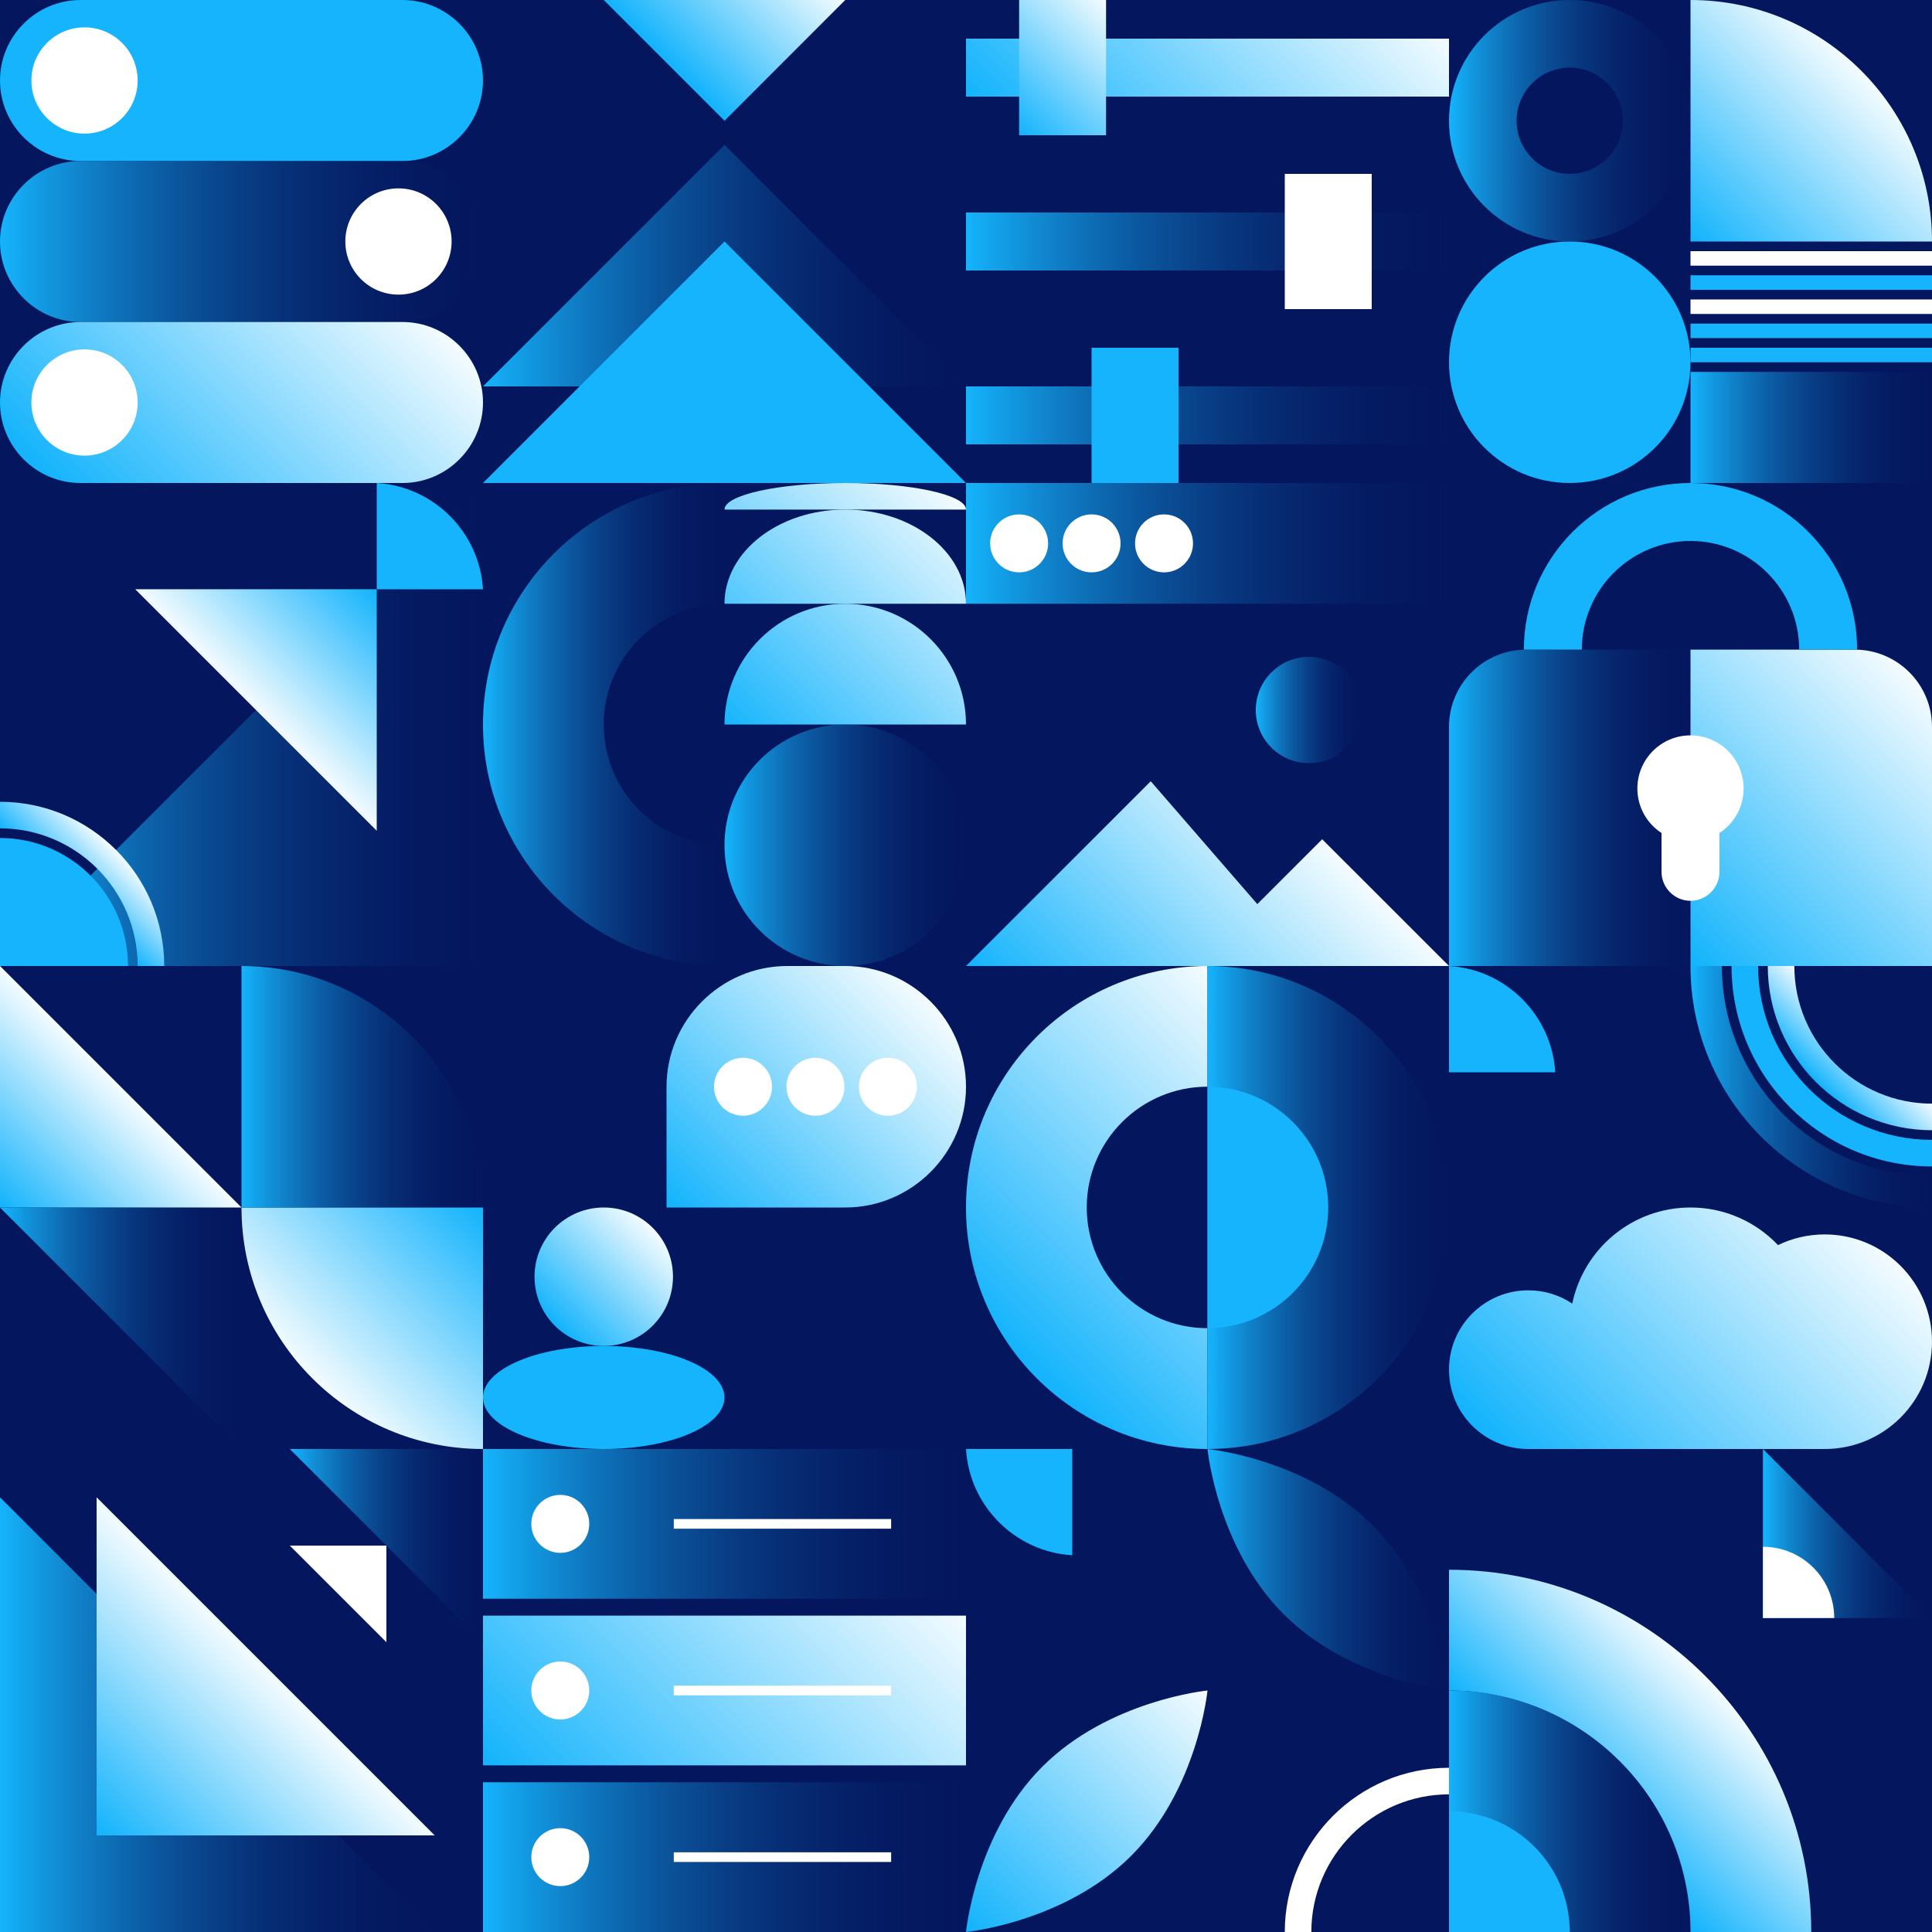 <?xml version="1.0" encoding="utf-8"?>
<!-- Generator: Adobe Illustrator 23.1.0, SVG Export Plug-In . SVG Version: 6.00 Build 0)  -->
<svg version="1.1" xmlns="http://www.w3.org/2000/svg" x="0px" y="0px"
     viewBox="0 0 800 800" style="enable-background:new 0 0 800 800;" xml:space="preserve">
<style type="text/css">
	.st0 {
        fill: #04175E;
    }

    .st1 {
        fill: url(#SVGID_1_);
    }

    .st2 {
        fill: url(#SVGID_2_);
    }

    .st3 {
        fill: url(#SVGID_3_);
    }

    .st4 {
        fill: url(#SVGID_4_);
    }

    .st5 {
        fill: url(#SVGID_5_);
    }

    .st6 {
        fill: url(#SVGID_6_);
    }

    .st7 {
        fill: #ffffff;
    }

    .st8 {
        fill: url(#SVGID_7_);
    }

    .st9 {
        fill: url(#SVGID_8_);
    }

    .st10 {
        fill: #15B4FC;
    }

    .st11 {
        fill: url(#SVGID_9_);
    }

    .st12 {
        fill: url(#SVGID_10_);
    }

    .st13 {
        fill: url(#SVGID_11_);
    }

    .st14 {
        fill: url(#SVGID_12_);
    }

    .st15 {
        fill: url(#SVGID_13_);
    }

    .st16 {
        fill: url(#SVGID_14_);
    }

    .st17 {
        fill: url(#SVGID_15_);
    }

    .st18 {
        fill: url(#SVGID_16_);
    }

    .st19 {
        fill: url(#SVGID_17_);
    }

    .st20 {
        fill: url(#SVGID_18_);
    }

    .st21 {
        fill: url(#SVGID_19_);
    }

    .st22 {
        fill: url(#SVGID_20_);
    }

    .st23 {
        fill: url(#SVGID_21_);
    }

    .st24 {
        fill: url(#SVGID_22_);
    }

    .st25 {
        fill: url(#SVGID_23_);
    }

    .st26 {
        fill: url(#SVGID_24_);
    }

    .st27 {
        fill: url(#SVGID_25_);
    }

    .st28 {
        fill: url(#SVGID_26_);
    }

    .st29 {
        fill: url(#SVGID_27_);
    }

    .st30 {
        fill: url(#SVGID_28_);
    }

    .st31 {
        fill: url(#SVGID_29_);
    }

    .st32 {
        fill: url(#SVGID_30_);
    }

    .st33 {
        fill: url(#SVGID_31_);
    }

    .st34 {
        fill: url(#SVGID_32_);
    }

    .st35 {
        fill: url(#SVGID_33_);
    }

    .st36 {
        fill: url(#SVGID_34_);
    }

    .st37 {
        fill: url(#SVGID_35_);
    }

    .st38 {
        fill: url(#SVGID_36_);
    }

    .st39 {
        fill: url(#SVGID_37_);
    }

    .st40 {
        fill: url(#SVGID_38_);
    }

    .st41 {
        fill: url(#SVGID_39_);
    }

    .st42 {
        fill: url(#SVGID_40_);
    }

    .st43 {
        fill: url(#SVGID_41_);
    }

    .st44 {
        fill: url(#SVGID_42_);
    }

    .st45 {
        fill: url(#SVGID_43_);
    }

    .st46 {
        fill: url(#SVGID_44_);
    }

    .st47 {
        fill: url(#SVGID_45_);
    }

    .st48 {
        fill: url(#SVGID_46_);
    }
</style>
    <g>
	<rect x="0" y="-0" class="st0" width="800" height="800"/>
        <linearGradient id="SVGID_1_" gradientUnits="userSpaceOnUse" x1="600" y1="750" x2="700"
                        y2="750">
		<stop offset="0" style="stop-color:#15B4FC"/>
            <stop offset="1" style="stop-color:#04175E;stop-opacity:0"/>
	</linearGradient>
        <path class="st1"
              d="M600,800h100c0-55.228-44.772-100-100-100V800z"/>

        <linearGradient id="SVGID_2_" gradientUnits="userSpaceOnUse" x1="600" y1="334.5" x2="700"
                        y2="334.5">
		<stop offset="0" style="stop-color:#15B4FC"/>
            <stop offset="1" style="stop-color:#04175E;stop-opacity:0"/>
	</linearGradient>
        <path class="st2"
              d="M700,269h-68c-17.673,0-32,14.327-32,32v99h100V269z"/>

        <linearGradient id="SVGID_3_" gradientUnits="userSpaceOnUse" x1="693.598" y1="390.902" x2="803.545"
                        y2="280.955">
		<stop offset="0" style="stop-color:#15B4FC"/>
            <stop offset="1" style="stop-color:#ffffff"/>
	</linearGradient>
        <path class="st3" d="M800,400v-99c0-17.673-14.327-32-32-32h-68v131
		H800z"/>
        <linearGradient id="SVGID_4_" gradientUnits="userSpaceOnUse" x1="200.001" y1="631" x2="400.001"
                        y2="631">
		<stop offset="0" style="stop-color:#15B4FC"/>
            <stop offset="1" style="stop-color:#04175E;stop-opacity:0"/>
	</linearGradient>
        <rect x="200.001" y="600" class="st4" width="200" height="62"/>

        <linearGradient id="SVGID_5_" gradientUnits="userSpaceOnUse" x1="236.164" y1="763.836" x2="371.879"
                        y2="628.122">
		<stop offset="0" style="stop-color:#15B4FC"/>
            <stop offset="1" style="stop-color:#ffffff"/>
	</linearGradient>
        <rect x="200.001" y="669" class="st5" width="200" height="62"/>

        <linearGradient id="SVGID_6_" gradientUnits="userSpaceOnUse" x1="200" y1="769" x2="400"
                        y2="769">
		<stop offset="0" style="stop-color:#15B4FC"/>
            <stop offset="1" style="stop-color:#04175E;stop-opacity:0"/>
	</linearGradient>
        <rect x="200" y="738" class="st6" width="200" height="62"/>
        <circle class="st7" cx="232.001" cy="631" r="12"/>
        <circle class="st7" cx="232.001" cy="700" r="12"/>
        <circle class="st7" cx="232.001" cy="769" r="12"/>
        <linearGradient id="SVGID_7_" gradientUnits="userSpaceOnUse" x1="0" y1="300" x2="200" y2="300">
		<stop offset="0" style="stop-color:#15B4FC"/>
            <stop offset="1" style="stop-color:#04175E;stop-opacity:0"/>
	</linearGradient>
        <polygon class="st8" points="200,200 200,400 0,400 	"/>
        <linearGradient id="SVGID_8_" gradientUnits="userSpaceOnUse" x1="400" y1="225" x2="600"
                        y2="225">
		<stop offset="0" style="stop-color:#15B4FC"/>
            <stop offset="1" style="stop-color:#04175E;stop-opacity:0"/>
	</linearGradient>
        <rect x="400" y="200" class="st9" width="200" height="50"/>
        <circle class="st7" cx="422" cy="225" r="12"/>
        <circle class="st7" cx="452" cy="225" r="12"/>
        <circle class="st7" cx="482" cy="225" r="12"/>
        <path class="st10" d="M166.667,66.667H33.333c-18.333,0-33.333-15-33.333-33.333v-0
		c0-18.333,15-33.333,33.333-33.333l133.333,0
		c18.333,0,33.333,15,33.333,33.333v0
		C200,51.667,185,66.667,166.667,66.667z"/>
        <circle class="st7" cx="35" cy="33.333" r="22"/>

        <linearGradient id="SVGID_9_" gradientUnits="userSpaceOnUse" x1="9.094947e-13" y1="100" x2="200"
                        y2="100">
		<stop offset="0" style="stop-color:#15B4FC"/>
            <stop offset="1" style="stop-color:#04175E;stop-opacity:0"/>
	</linearGradient>
        <path class="st11" d="M33.333,133.333h133.333c18.333,0,33.333-15,33.333-33.333v-0
		c0-18.333-15-33.333-33.333-33.333H33.333C15,66.667,0,81.667,0,100v0
		C0,118.333,15,133.333,33.333,133.333z"/>
        <circle class="st7" cx="165" cy="100" r="22"/>

        <linearGradient id="SVGID_10_" gradientUnits="userSpaceOnUse" x1="44.569" y1="222.097" x2="162.413"
                        y2="104.253">
		<stop offset="0" style="stop-color:#15B4FC"/>
            <stop offset="1" style="stop-color:#ffffff"/>
	</linearGradient>
        <path class="st12" d="M166.667,200H33.333c-18.333,0-33.333-15-33.333-33.333v-0
		c0-18.333,15-33.333,33.333-33.333h133.333c18.333,0,33.333,15,33.333,33.333
		v0C200,185,185,200,166.667,200z"/>
        <circle class="st7" cx="35" cy="166.667" r="22"/>

        <linearGradient id="SVGID_11_" gradientUnits="userSpaceOnUse" x1="295.758" y1="297.535" x2="396.867"
                        y2="196.426">
		<stop offset="0" style="stop-color:#15B4FC"/>
            <stop offset="1" style="stop-color:#ffffff"/>
	</linearGradient>
        <path class="st13" d="M350,211c27.614,0,50,17.461,50,39h-100
		C300,228.461,322.386,211,350,211z"/>

        <linearGradient id="SVGID_12_" gradientUnits="userSpaceOnUse" x1="318.934" y1="320.711" x2="420.042"
                        y2="219.602">
		<stop offset="0" style="stop-color:#15B4FC"/>
            <stop offset="1" style="stop-color:#ffffff"/>
	</linearGradient>
        <path class="st14" d="M350,250c27.614,0,50,22.386,50,50h-100
		C300,272.386,322.386,250,350,250z"/>

        <linearGradient id="SVGID_13_" gradientUnits="userSpaceOnUse" x1="300" y1="350" x2="400"
                        y2="350">
		<stop offset="0" style="stop-color:#15B4FC"/>
            <stop offset="1" style="stop-color:#04175E;stop-opacity:0"/>
	</linearGradient>
        <circle class="st15" cx="350" cy="350" r="50"/>

        <linearGradient id="SVGID_14_" gradientUnits="userSpaceOnUse" x1="200" y1="300" x2="300"
                        y2="300">
		<stop offset="0" style="stop-color:#15B4FC"/>
            <stop offset="1" style="stop-color:#04175E;stop-opacity:0"/>
	</linearGradient>
        <path class="st16" d="M250,300c0-27.614,22.386-50,50-50
		c0,0,0,0,0,0v-50c-0,0-0,0-0,0
		c-55.228,0-100,44.771-100,100s44.771,100,100,100
		c0,0,0,0,0,0V350c-0,0-0,0-0,0
		C272.386,350,250,327.614,250,300z"/>

        <linearGradient id="SVGID_15_" gradientUnits="userSpaceOnUse" x1="700.898" y1="99.102" x2="774.154"
                        y2="25.846">
		<stop offset="0" style="stop-color:#15B4FC"/>
            <stop offset="1" style="stop-color:#ffffff"/>
	</linearGradient>
        <path class="st17" d="M700,100l100-0c0-55.228-44.771-100-100-100h-0
		V100z"/>
        <circle class="st10" cx="650" cy="150" r="50"/>

        <linearGradient id="SVGID_16_" gradientUnits="userSpaceOnUse" x1="600" y1="50" x2="700"
                        y2="50">
		<stop offset="0" style="stop-color:#15B4FC"/>
            <stop offset="1" style="stop-color:#04175E;stop-opacity:0"/>
	</linearGradient>
        <path class="st18" d="M650,28c12.131,0,22,9.869,22,22s-9.869,22-22,22
		c-12.131,0-22-9.869-22-22S637.869,28,650,28 M650,0
		c-27.614,0-50,22.386-50,50s22.386,50,50,50s50-22.386,50-50
		S677.615,0,650,0L650,0z"/>
        <rect x="700" y="104" class="st7" width="100" height="6"/>
        <rect x="700" y="114" class="st10" width="100" height="6"/>
        <rect x="700" y="124" class="st7" width="100" height="6"/>
        <rect x="700" y="134" class="st10" width="100" height="6"/>
        <rect x="700" y="144" class="st10" width="100" height="6"/>
        <path class="st7" d="M722,326.5c0-12.15-9.85-22-22-22c-12.15,0-22,9.85-22,22
		c0,7.722,3.981,14.51,10,18.435v16.065c0,6.6,5.4,12,12,12h0
		c6.6,0,12-5.4,12-12v-16.065C718.019,341.009,722,334.221,722,326.5z"/>
        <path class="st10" d="M700,224c24.813,0,45,20.187,45,45h24
		c0-38.108-30.892-69-69-69s-69,30.892-69,69h24
		C655,244.187,675.187,224,700,224z"/>

        <linearGradient id="SVGID_17_" gradientUnits="userSpaceOnUse" x1="700" y1="177" x2="800"
                        y2="177">
		<stop offset="0" style="stop-color:#15B4FC"/>
            <stop offset="1" style="stop-color:#04175E;stop-opacity:0"/>
	</linearGradient>
        <rect x="700" y="154" class="st19" width="100" height="46"/>

        <linearGradient id="SVGID_18_" gradientUnits="userSpaceOnUse" x1="279.31" y1="281.087" x2="380.418"
                        y2="179.978">
		<stop offset="0" style="stop-color:#15B4FC"/>
            <stop offset="1" style="stop-color:#ffffff"/>
	</linearGradient>
        <path class="st20" d="M350,200c27.614,0,50,4.925,50,11h-100
		C300,204.925,322.386,200,350,200z"/>

        <linearGradient id="SVGID_19_" gradientUnits="userSpaceOnUse" x1="420.467" y1="558.822" x2="545.521"
                        y2="433.767">
		<stop offset="0" style="stop-color:#15B4FC"/>
            <stop offset="1" style="stop-color:#ffffff"/>
	</linearGradient>
        <path class="st21" d="M450,499.974c0-27.614,22.386-50,50-50v-49.974
		c-55.228,0-100,44.771-100,100c0,55.228,44.771,100,100,100V549.974
		C472.385,549.974,450,527.588,450,499.974z"/>

        <linearGradient id="SVGID_20_" gradientUnits="userSpaceOnUse" x1="275.635" y1="24.365" x2="327.435"
                        y2="-27.434">
		<stop offset="0" style="stop-color:#15B4FC"/>
            <stop offset="1" style="stop-color:#ffffff"/>
	</linearGradient>
        <polygon class="st22" points="300,50 350,0 250,0 	"/>
        <path class="st10" d="M156,200v44h44C198.589,220.386,179.621,201.419,156,200z"/>

        <linearGradient id="SVGID_21_" gradientUnits="userSpaceOnUse" x1="300.898" y1="599.102" x2="374.154"
                        y2="525.847" gradientTransform="matrix(-1 0 0 -1 500.001 1100)">
		<stop offset="0" style="stop-color:#15B4FC"/>
            <stop offset="1" style="stop-color:#ffffff"/>
	</linearGradient>
        <path class="st23" d="M200,500l-100,0c0,55.228,44.771,100,100,100
		h0V500z"/>

        <linearGradient id="SVGID_22_" gradientUnits="userSpaceOnUse" x1="100" y1="450" x2="200"
                        y2="450">
		<stop offset="0" style="stop-color:#15B4FC"/>
            <stop offset="1" style="stop-color:#04175E;stop-opacity:0"/>
	</linearGradient>
        <path class="st24" d="M100,500l100-0c0-55.228-44.771-100-100-100
		h-0V500z"/>

        <linearGradient id="SVGID_23_" gradientUnits="userSpaceOnUse" x1="283.236" y1="504.764" x2="384.051"
                        y2="403.949">
		<stop offset="0" style="stop-color:#15B4FC"/>
            <stop offset="1" style="stop-color:#ffffff"/>
	</linearGradient>
        <path class="st25" d="M350,500H276v-50c0-27.5,22.5-50,50-50
		h24c27.5,0,50,22.5,50,50v0
		C400,477.5,377.5,500,350,500z"/>
        <circle class="st7" cx="307.667" cy="450" r="12"/>
        <circle class="st7" cx="337.667" cy="450" r="12"/>
        <circle class="st7" cx="367.667" cy="450" r="12"/>
        <linearGradient id="SVGID_24_" gradientUnits="userSpaceOnUse" x1="230.244" y1="548.422" x2="272.244"
                        y2="506.422">
		<stop offset="0" style="stop-color:#15B4FC"/>
            <stop offset="1" style="stop-color:#ffffff"/>
	</linearGradient>
        <circle class="st26" cx="250" cy="528.666" r="28.667"/>
        <ellipse class="st10" cx="250" cy="578.666" rx="50" ry="21.333"/>

        <linearGradient id="SVGID_25_" gradientUnits="userSpaceOnUse" x1="0" y1="710" x2="180"
                        y2="710">
		<stop offset="0" style="stop-color:#15B4FC"/>
            <stop offset="1" style="stop-color:#04175E;stop-opacity:0"/>
	</linearGradient>
        <polygon class="st27" points="180,799.999 0,799.999 0,620 	"/>

        <linearGradient id="SVGID_26_" gradientUnits="userSpaceOnUse" x1="40.889" y1="759.111" x2="113.408"
                        y2="686.591">
		<stop offset="0" style="stop-color:#15B4FC"/>
            <stop offset="1" style="stop-color:#ffffff"/>
	</linearGradient>
        <polygon class="st28" points="180,759.999 40,759.999 40,620 	"/>

        <linearGradient id="SVGID_27_" gradientUnits="userSpaceOnUse" x1="120" y1="639.999" x2="200"
                        y2="639.999">
		<stop offset="0" style="stop-color:#15B4FC"/>
            <stop offset="1" style="stop-color:#04175E;stop-opacity:0"/>
	</linearGradient>
        <polygon class="st29" points="120,599.999 200,599.999 200,679.999 	"/>
        <polygon class="st7" points="120,639.999 160,639.999 160,679.999 	"/>
        <linearGradient id="SVGID_28_" gradientUnits="userSpaceOnUse" x1="643.048" y1="620.71" x2="769.223"
                        y2="494.535">
		<stop offset="0" style="stop-color:#15B4FC"/>
            <stop offset="1" style="stop-color:#ffffff"/>
	</linearGradient>
        <path class="st30" d="M755.574,511.148c-6.932,0-13.492,1.589-19.338,4.421
		c-9.109-9.584-21.97-15.569-36.236-15.569c-24.117,0-44.243,17.075-48.955,39.795
		c-5.209-3.472-11.464-5.499-18.194-5.499c-18.144,0-32.852,14.708-32.852,32.852
		c0,18.144,14.708,32.852,32.852,32.852h122.722c24.536,0,44.426-19.89,44.426-44.426
		S780.11,511.148,755.574,511.148z"/>

        <linearGradient id="SVGID_29_" gradientUnits="userSpaceOnUse" x1="445.422" y1="82.578" x2="561.453"
                        y2="-33.453">
		<stop offset="0" style="stop-color:#15B4FC"/>
            <stop offset="1" style="stop-color:#ffffff"/>
	</linearGradient>
        <rect x="400" y="16" class="st31" width="200" height="24"/>

        <linearGradient id="SVGID_30_" gradientUnits="userSpaceOnUse" x1="400" y1="100" x2="600"
                        y2="100">
		<stop offset="0" style="stop-color:#15B4FC"/>
            <stop offset="1" style="stop-color:#04175E;stop-opacity:0"/>
	</linearGradient>
        <rect x="400" y="88" class="st32" width="200" height="24"/>

        <linearGradient id="SVGID_31_" gradientUnits="userSpaceOnUse" x1="400" y1="172" x2="600"
                        y2="172">
		<stop offset="0" style="stop-color:#15B4FC"/>
            <stop offset="1" style="stop-color:#04175E;stop-opacity:0"/>
	</linearGradient>
        <rect x="400" y="160" class="st33" width="200" height="24"/>
        <linearGradient id="SVGID_32_" gradientUnits="userSpaceOnUse" x1="417.584" y1="50.416" x2="465.24"
                        y2="2.76">
		<stop offset="0" style="stop-color:#15B4FC"/>
            <stop offset="1" style="stop-color:#ffffff"/>
	</linearGradient>
        <rect x="422" y="0" class="st34" width="36" height="56"/>
        <rect x="532" y="72" class="st7" width="36" height="56"/>
        <rect x="452" y="144" class="st10" width="36" height="56"/>
        <path class="st10" d="M600,800h50c0-27.614-22.386-50-50-50V800z"/>
        <linearGradient id="SVGID_33_" gradientUnits="userSpaceOnUse" x1="730" y1="635" x2="800"
                        y2="635">
		<stop offset="0" style="stop-color:#15B4FC"/>
            <stop offset="1" style="stop-color:#04175E;stop-opacity:0"/>
	</linearGradient>
        <polygon class="st35" points="730,669.999 800,669.999 730,600 	"/>
        <path class="st7"
              d="M730,669.999h29.515c0-16.301-13.214-29.515-29.515-29.515V669.999z"
        />

        <linearGradient id="SVGID_34_" gradientUnits="userSpaceOnUse" x1="500" y1="500" x2="600"
                        y2="500">
		<stop offset="0" style="stop-color:#15B4FC"/>
            <stop offset="1" style="stop-color:#04175E;stop-opacity:0"/>
	</linearGradient>
        <path class="st36" d="M600,500c0,55.228-44.771,100-100,100l0-200
		C555.229,400,600,444.772,600,500z"/>
        <path class="st10" d="M500,449.974c27.614,0,50,22.386,50,50
		s-22.386,50-50,50c-0,0-0,0-0,0l0-100
		C500,449.974,500,449.974,500,449.974z"/>

        <linearGradient id="SVGID_35_" gradientUnits="userSpaceOnUse" x1="451.27" y1="448.73" x2="554.869"
                        y2="345.131">
		<stop offset="0" style="stop-color:#15B4FC"/>
            <stop offset="1" style="stop-color:#ffffff"/>
	</linearGradient>
        <polygon class="st37" points="400,400 476.503,323.497 520.626,374.374 547.486,347.514
		600,400 	"/>

        <linearGradient id="SVGID_36_" gradientUnits="userSpaceOnUse" x1="520" y1="294" x2="564"
                        y2="294">
		<stop offset="0" style="stop-color:#15B4FC"/>
            <stop offset="1" style="stop-color:#04175E;stop-opacity:0"/>
	</linearGradient>
        <circle class="st38" cx="542" cy="294" r="22"/>
        <rect x="279.001" y="629" class="st7" width="90" height="4"/>
        <rect x="279.001" y="698" class="st7" width="90" height="4"/>
        <rect x="279.001" y="767" class="st7" width="90" height="4"/>

        <linearGradient id="SVGID_37_" gradientUnits="userSpaceOnUse" x1="500.001" y1="650" x2="600"
                        y2="650">
		<stop offset="0" style="stop-color:#15B4FC"/>
            <stop offset="1" style="stop-color:#04175E;stop-opacity:0"/>
	</linearGradient>
        <path class="st39" d="M568.426,631.574c-27.614-27.614-68.425-31.574-68.425-31.574
		s3.96,40.811,31.574,68.426c27.614,27.614,68.425,31.574,68.425,31.574
		S596.04,659.188,568.426,631.574z"/>

        <linearGradient id="SVGID_38_" gradientUnits="userSpaceOnUse" x1="401.271" y1="798.73" x2="504.869"
                        y2="695.131">
		<stop offset="0" style="stop-color:#15B4FC"/>
            <stop offset="1" style="stop-color:#ffffff"/>
	</linearGradient>
        <path class="st40" d="M431.575,731.574c27.614-27.614,68.425-31.574,68.425-31.574
		s-3.96,40.811-31.574,68.426c-27.614,27.614-68.425,31.574-68.425,31.574
		S403.961,759.188,431.575,731.574z"/>
        <linearGradient id="SVGID_39_" gradientUnits="userSpaceOnUse" x1="28.749" y1="371.251" x2="49.013"
                        y2="350.987">
		<stop offset="0" style="stop-color:#15B4FC"/>
            <stop offset="1" style="stop-color:#ffffff"/>
	</linearGradient>
        <path class="st41" d="M0,332v11C31.43,343,57,368.57,57,400h11
		C68,362.505,37.495,332,0,332z"/>
        <path class="st10"
              d="M53,400C53,370.776,29.224,347,0,347v53H53z"/>

        <linearGradient id="SVGID_40_" gradientUnits="userSpaceOnUse" x1="752.188" y1="447.812" x2="772.453"
                        y2="427.548">
		<stop offset="0" style="stop-color:#15B4FC"/>
            <stop offset="1" style="stop-color:#ffffff"/>
	</linearGradient>
        <path class="st42" d="M743,400h-11c0,37.495,30.505,68,68,68v-11
		C768.571,457,743,431.43,743,400z"/>

        <linearGradient id="SVGID_41_" gradientUnits="userSpaceOnUse" x1="700" y1="450" x2="800"
                        y2="450">
		<stop offset="0" style="stop-color:#15B4FC"/>
            <stop offset="1" style="stop-color:#04175E;stop-opacity:0"/>
	</linearGradient>
        <path class="st43" d="M713,400h-13c0,55.228,44.772,100,100,100V487
		C752.028,487,713,447.972,713,400z"/>
        <path class="st10" d="M800,483v-11c-39.701,0-72-32.299-72-72h-11
		C717,445.767,754.234,483,800,483z"/>

        <linearGradient id="SVGID_42_" gradientUnits="userSpaceOnUse" x1="200" y1="110" x2="400"
                        y2="110">
		<stop offset="0" style="stop-color:#15B4FC"/>
            <stop offset="1" style="stop-color:#04175E;stop-opacity:0"/>
	</linearGradient>
        <polygon class="st44" points="200,160 300,60 400,160 	"/>
        <polygon class="st10" points="200,200 300,100 400,200 	"/>

        <linearGradient id="SVGID_43_" gradientUnits="userSpaceOnUse" x1="650.712" y1="749.288" x2="708.796"
                        y2="691.204">
		<stop offset="0" style="stop-color:#15B4FC"/>
            <stop offset="1" style="stop-color:#ffffff"/>
	</linearGradient>
        <path class="st45" d="M600,650v50c55.229,0,100,44.771,100,100h50
		C750,717.157,682.843,650,600,650z"/>
        <path class="st7" d="M532,800h11C543,768.571,568.57,743.001,600,743v-11
		C562.505,732.001,532,762.505,532,800z"/>
        <path class="st10"
              d="M444,644v-44h-44C401.41,623.614,420.379,642.581,444,644z"/>
        <path class="st10"
              d="M600,400v44h44C642.59,420.385,623.621,401.419,600,400z"
        />
        <linearGradient id="SVGID_44_" gradientUnits="userSpaceOnUse" x1="0.635" y1="499.365" x2="52.435"
                        y2="447.565">
		<stop offset="0" style="stop-color:#15B4FC"/>
            <stop offset="1" style="stop-color:#ffffff"/>
	</linearGradient>
        <polygon class="st46" points="0,400 100,500 0,500 	"/>

        <linearGradient id="SVGID_45_" gradientUnits="userSpaceOnUse" x1="2.246452e-09" y1="550"
                        x2="100" y2="550">
		<stop offset="0" style="stop-color:#15B4FC"/>
            <stop offset="1" style="stop-color:#04175E;stop-opacity:0"/>
	</linearGradient>
        <polygon class="st47" points="100,600 0,500 100,500 	"/>

        <linearGradient id="SVGID_46_" gradientUnits="userSpaceOnUse" x1="291.524" y1="375.143" x2="343.324"
                        y2="323.343" gradientTransform="matrix(-1 0 0 -1 446.889 619.778)">
		<stop offset="0" style="stop-color:#15B4FC"/>
            <stop offset="1" style="stop-color:#ffffff"/>
	</linearGradient>
        <polygon class="st48" points="156,344 56,244 156,243.999 	"/>
</g>
</svg>
